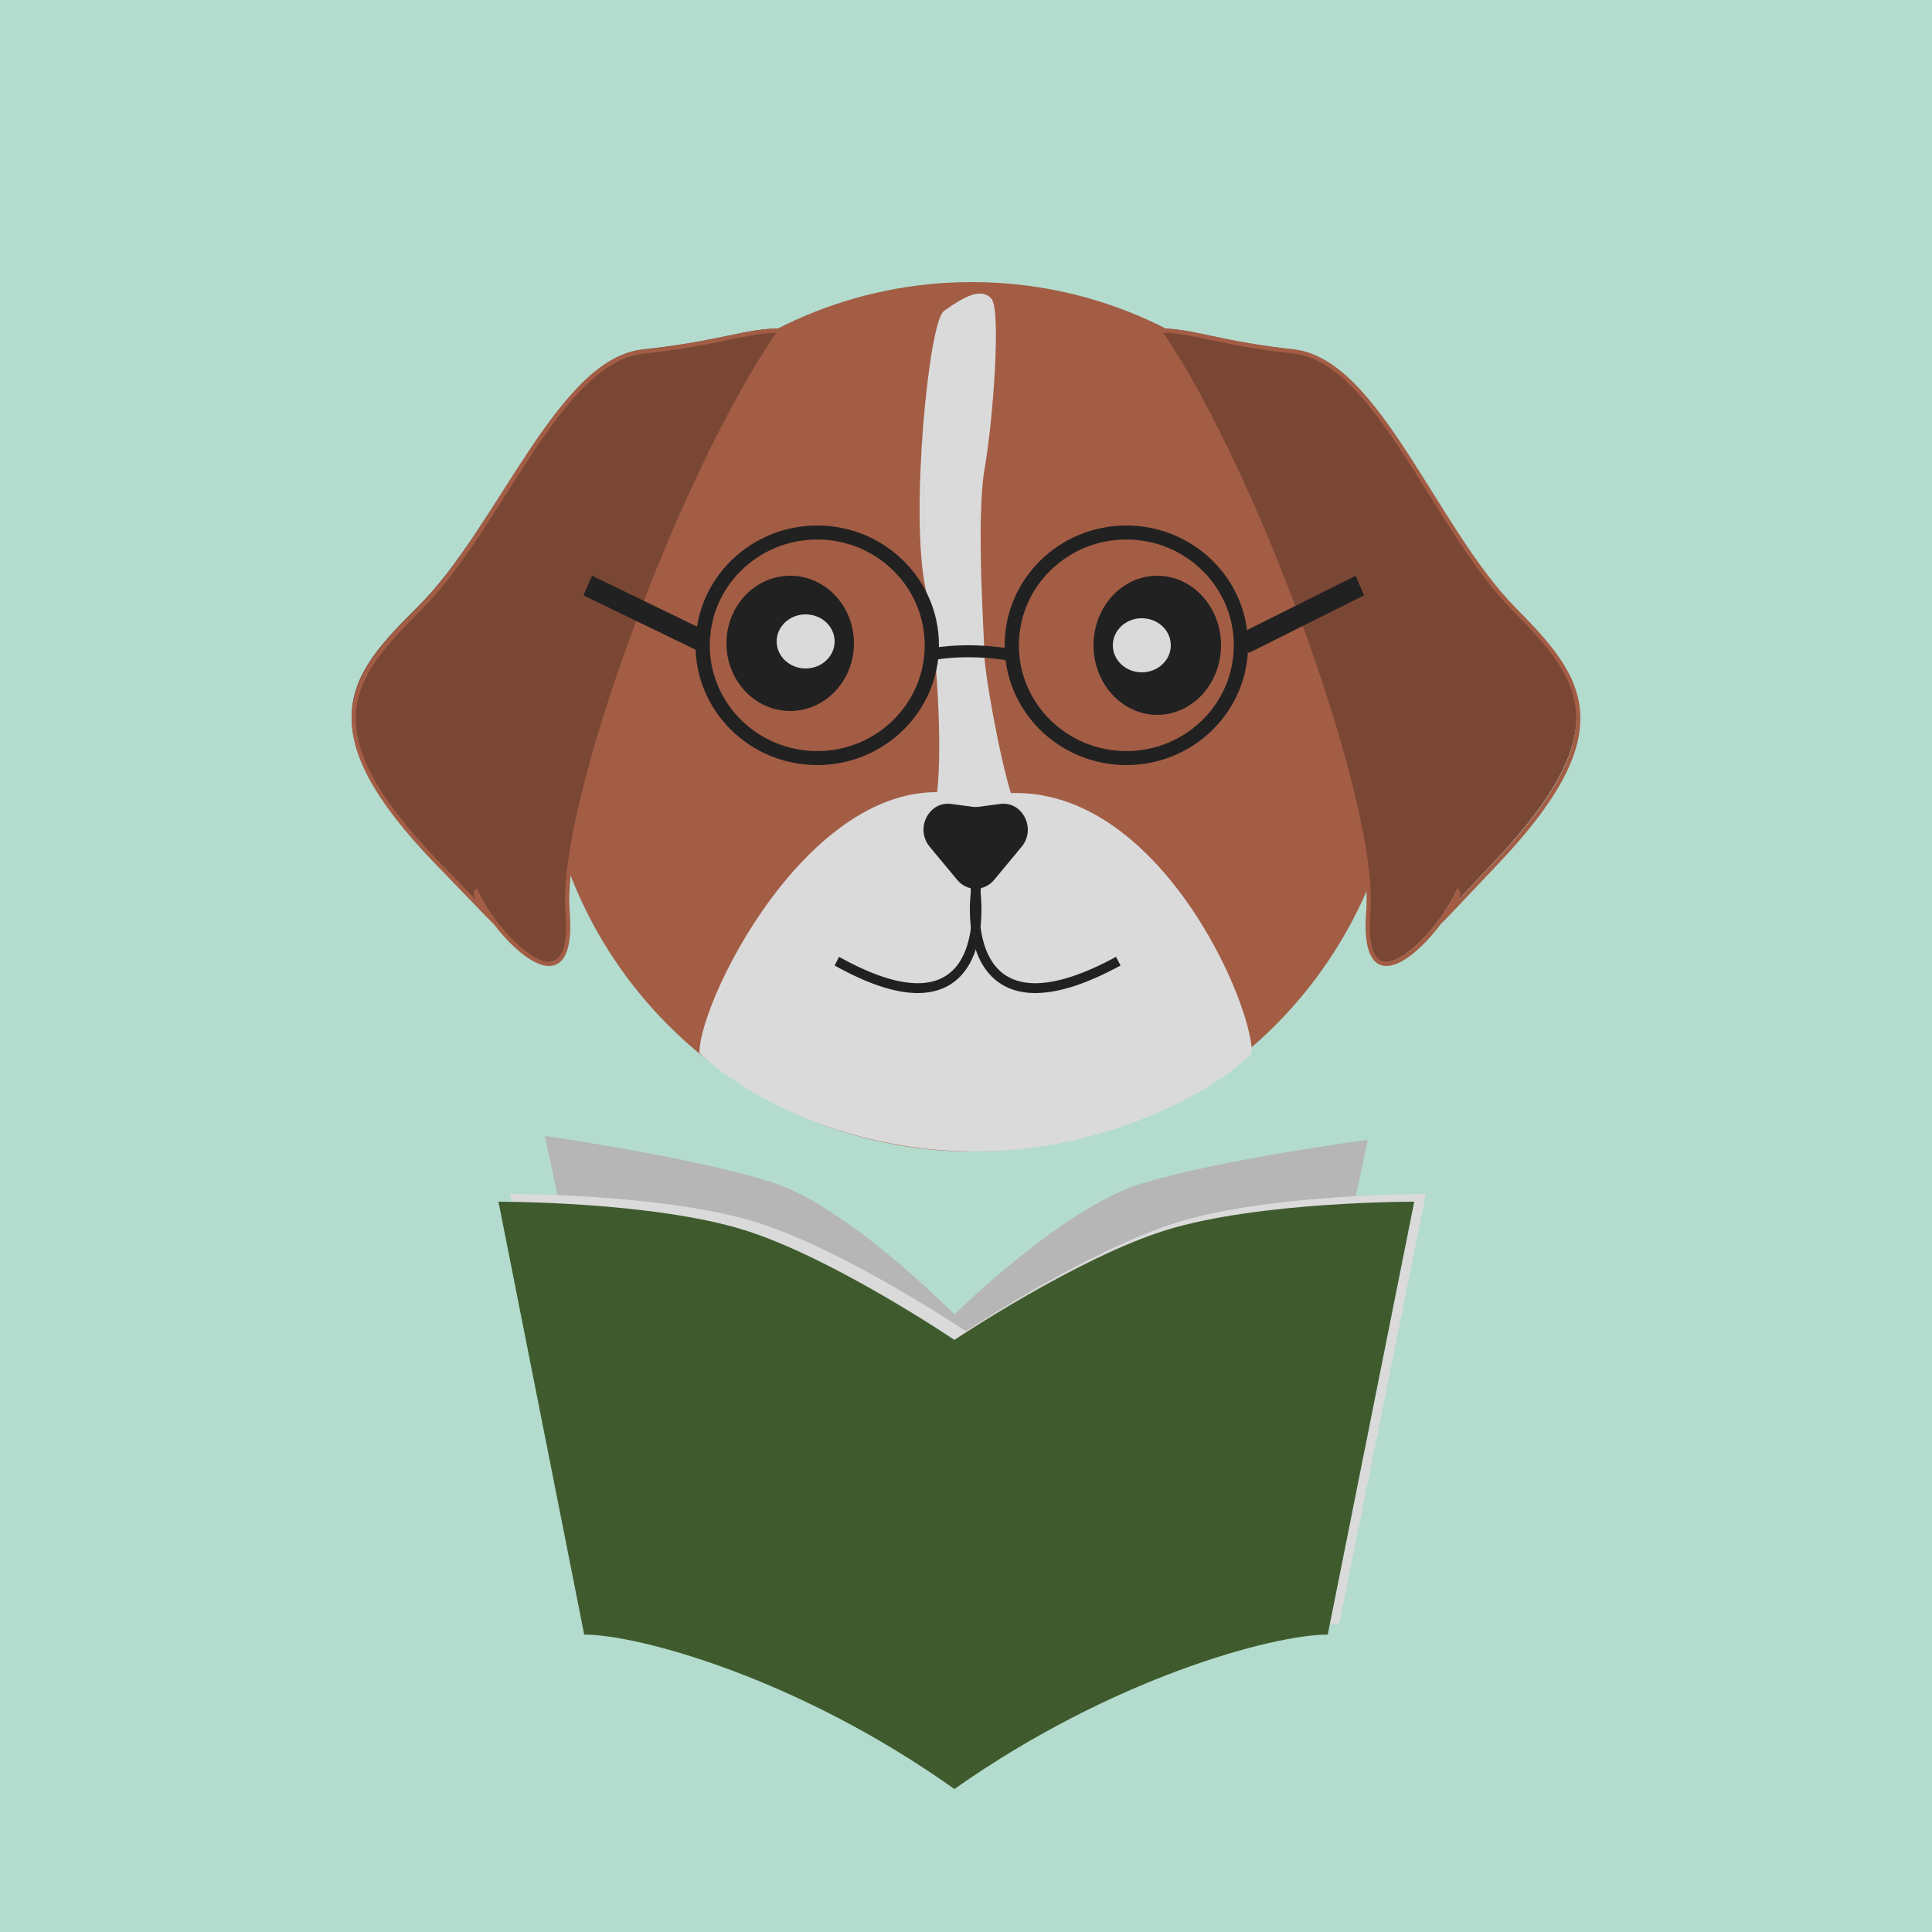 <svg width="500" height="500" viewBox="0 0 500 500" fill="none" xmlns="http://www.w3.org/2000/svg">
<rect width="500" height="500" fill="#B3DCCF"/>
<g filter="url(#filter0_d_1661_4987)">
<path d="M144 299C144 299 181.638 304.31 202.54 310.88C222.485 317.149 250 345.167 250 345.167V438C214.633 412.691 178.467 402.869 166.26 402.869L144 299Z" fill="#B6B6B6"/>
</g>
<g filter="url(#filter1_d_1661_4987)">
<path d="M357 300C357 300 319.262 304.892 298.085 311.434C277.877 317.676 250 345.178 250 345.178V438C285.833 412.802 322.475 403.022 334.843 403.022L357 300Z" fill="#B6B6B6"/>
</g>
<path d="M132 309C132 309 171.785 308.889 195.699 316.315C218.52 323.402 250 344.529 250 344.529V460C209.535 431.394 168.157 420.291 154.19 420.291L132 309Z" fill="#DADADA"/>
<path d="M369 309C369 309 328.878 308.889 304.761 316.315C281.747 323.402 250 344.529 250 344.529V460C290.808 431.394 332.537 420.291 346.622 420.291L369 309Z" fill="#DADADA"/>
<g filter="url(#filter2_d_1661_4987)">
<path d="M132 316C132 316 171.785 315.888 195.699 323.363C218.52 330.497 250 351.765 250 351.765V468C209.535 439.204 168.157 428.028 154.19 428.028L132 316Z" fill="#3F5B2D"/>
</g>
<g filter="url(#filter3_d_1661_4987)">
<path d="M369 316C369 316 328.878 315.888 304.761 323.363C281.747 330.497 250 351.765 250 351.765V468C290.808 439.204 332.537 428.028 346.622 428.028L369 316Z" fill="#3F5B2D"/>
</g>
<path d="M363 185.5C363 247.632 313.08 298 251.5 298C189.92 298 140 247.632 140 185.5C140 123.368 189.92 73 251.5 73C313.08 73 363 123.368 363 185.5Z" fill="#A35D45"/>
<path d="M324 272.506C315.3 281.793 286.664 298 252.591 298C216.161 298 190.243 281.429 181 272.506C181 257.923 213.08 194.204 252.591 206.586C295.907 195.296 324 257.923 324 272.506Z" fill="#DADADA"/>
<path fill-rule="evenodd" clip-rule="evenodd" d="M251.271 240.208C251.794 236.243 251.58 232.04 250.988 228.43L253.386 228C254.01 231.81 254.244 236.281 253.681 240.555C253.119 244.818 251.748 248.999 249.067 252.095C246.346 255.237 242.385 257.135 236.932 256.993C231.529 256.852 224.667 254.714 216 249.869L217.146 247.626C225.643 252.375 232.119 254.323 236.992 254.449C241.815 254.575 245.068 252.923 247.264 250.388C249.499 247.807 250.747 244.185 251.271 240.208Z" fill="#212121"/>
<path fill-rule="evenodd" clip-rule="evenodd" d="M253.801 240.208C253.264 236.243 253.484 232.04 254.091 228.43L251.631 228C250.99 231.81 250.75 236.281 251.328 240.555C251.904 244.818 253.311 248.999 256.063 252.095C258.855 255.237 262.921 257.135 268.517 256.993C274.062 256.852 281.105 254.714 290 249.869L288.823 247.626C280.103 252.375 273.456 254.323 268.455 254.449C263.506 254.575 260.167 252.923 257.913 250.388C255.62 247.807 254.339 244.185 253.801 240.208Z" fill="#212121"/>
<path d="M146.639 235.26C144.447 207.453 176.36 121.509 202 85C192.925 85 186.137 88.327 166.372 90.431C144.264 92.785 129.019 136.313 108.088 157.052C90.182 174.794 79.037 188.19 112.838 222.949C139.879 250.756 121.182 232.061 122.887 230.372C128.125 241.958 148.832 263.067 146.639 235.26Z" fill="#7B4735"/>
<path fill-rule="evenodd" clip-rule="evenodd" d="M188.336 88C183.056 89.095 176.432 90.457 166.575 91.511C161.252 92.08 156.29 95.146 151.491 99.84C146.695 104.531 142.113 110.798 137.546 117.673C135.337 120.998 133.136 124.458 130.918 127.944L130.698 128.291C128.407 131.893 126.097 135.519 123.746 139.04C119.048 146.078 114.172 152.72 108.928 157.941C99.994 166.836 92.938 174.479 92.161 184.154C91.386 193.81 96.866 205.691 113.66 223.043C117.678 227.195 120.678 230.306 122.883 232.594C123.026 232.742 123.165 232.886 123.301 233.027C123.171 232.8 123.055 232.582 122.957 232.377C122.802 232.05 122.677 231.723 122.629 231.426C122.584 231.15 122.582 230.75 122.878 230.455L123.437 229.898L123.761 230.617C125.038 233.456 127.273 236.905 129.88 240.05C132.49 243.199 135.438 246 138.125 247.579C139.469 248.368 140.71 248.829 141.784 248.904C142.836 248.977 143.732 248.682 144.459 247.936C145.206 247.17 145.822 245.879 146.177 243.874C146.531 241.875 146.617 239.215 146.346 235.766C145.794 228.726 147.388 218.075 150.457 205.536C153.531 192.98 158.098 178.477 163.529 163.708C174.217 134.643 188.27 104.492 200.907 86.101C196.934 86.216 193.293 86.971 188.518 87.962L188.336 88ZM127.659 239.005C127.651 239 127.645 238.996 127.64 238.993C127.569 238.948 127.492 238.879 127.434 238.825C127.166 238.579 126.573 237.978 125.546 236.919C124.715 236.061 123.588 234.892 122.099 233.348C119.892 231.059 116.889 227.944 112.875 223.797C96.047 206.409 90.259 194.224 91.075 184.067C91.888 173.929 99.281 166.011 108.157 157.174C113.323 152.031 118.15 145.461 122.838 138.439C125.181 134.929 127.485 131.313 129.777 127.71L129.999 127.36C132.215 123.876 134.421 120.408 136.636 117.074C141.212 110.187 145.845 103.841 150.727 99.065C155.607 94.292 160.787 91.038 166.459 90.431C176.262 89.383 182.845 88.03 188.113 86.937L188.354 86.887C193.499 85.819 197.447 85 201.956 85H203L202.404 85.853C189.691 104.042 175.398 134.589 164.553 164.082C159.132 178.823 154.579 193.286 151.517 205.793C148.451 218.317 146.895 228.825 147.433 235.682C147.708 239.182 147.627 241.941 147.251 244.063C146.877 246.178 146.201 247.709 145.242 248.692C144.264 249.695 143.04 250.079 141.708 249.987C140.399 249.896 138.991 249.348 137.571 248.514C134.73 246.844 131.688 243.936 129.039 240.741C128.566 240.171 128.105 239.591 127.659 239.005ZM123.698 231.142C123.698 231.142 123.698 231.144 123.697 231.147C123.698 231.143 123.698 231.142 123.698 231.142Z" fill="#A35D45"/>
<path d="M353.864 235.26C355.998 207.453 324.947 121.509 300 85C308.829 85 315.434 88.327 334.665 90.431C356.176 92.785 371.008 136.313 391.374 157.052C408.796 174.794 419.64 188.19 386.752 222.949C360.442 250.756 378.634 232.061 376.975 230.372C371.878 241.958 351.731 263.067 353.864 235.26Z" fill="#7B4735"/>
<path fill-rule="evenodd" clip-rule="evenodd" d="M313.402 88C318.588 89.095 325.093 90.457 334.774 91.511C340.002 92.08 344.876 95.146 349.589 99.84C354.3 104.531 358.8 110.798 363.285 117.673C365.455 120.998 367.616 124.458 369.795 127.944L370.011 128.291C372.261 131.893 374.53 135.519 376.838 139.04C381.453 146.078 386.241 152.72 391.392 157.941C400.167 166.836 407.097 174.479 407.859 184.154C408.621 193.81 403.238 205.691 386.744 223.043C382.799 227.195 379.852 230.306 377.686 232.594C377.546 232.742 377.409 232.886 377.276 233.027C377.404 232.8 377.518 232.582 377.613 232.377C377.766 232.05 377.888 231.723 377.936 231.426C377.98 231.15 377.982 230.75 377.691 230.455L377.142 229.898L376.824 230.617C375.569 233.456 373.375 236.905 370.814 240.05C368.25 243.199 365.355 246 362.716 247.579C361.396 248.368 360.178 248.829 359.123 248.904C358.09 248.977 357.21 248.682 356.495 247.936C355.762 247.17 355.157 245.879 354.808 243.874C354.461 241.875 354.377 239.215 354.642 235.766C355.185 228.726 353.619 218.075 350.604 205.536C347.585 192.98 343.1 178.477 337.766 163.708C327.269 134.643 313.467 104.492 301.055 86.101C304.958 86.216 308.533 86.971 313.223 87.962L313.402 88ZM372.996 239.005C373.003 239 373.01 238.996 373.014 238.993C373.084 238.948 373.159 238.879 373.217 238.825C373.48 238.579 374.062 237.978 375.071 236.919C375.887 236.061 376.994 234.892 378.456 233.348C380.624 231.059 383.574 227.944 387.516 223.797C404.043 206.409 409.727 194.224 408.927 184.067C408.128 173.929 400.867 166.011 392.149 157.174C387.076 152.031 382.334 145.461 377.73 138.439C375.43 134.929 373.167 131.313 370.916 127.71L370.697 127.36C368.521 123.876 366.354 120.408 364.179 117.074C359.685 110.187 355.134 103.841 350.339 99.065C345.546 94.292 340.459 91.038 334.888 90.431C325.26 89.383 318.795 88.03 313.621 86.937L313.384 86.887C308.331 85.819 304.454 85 300.025 85H299L299.585 85.853C312.071 104.042 326.109 134.589 336.76 164.082C342.084 178.823 346.557 193.286 349.564 205.793C352.575 218.317 354.103 228.825 353.575 235.682C353.305 239.182 353.385 241.941 353.753 244.063C354.121 246.178 354.785 247.709 355.727 248.692C356.687 249.695 357.889 250.079 359.197 249.987C360.483 249.896 361.866 249.348 363.261 248.514C366.051 246.844 369.039 243.936 371.64 240.741C372.104 240.171 372.557 239.591 372.996 239.005ZM376.886 231.142C376.886 231.142 376.886 231.144 376.887 231.147C376.886 231.143 376.886 231.142 376.886 231.142Z" fill="#A35D45"/>
<path d="M240.41 151.968C243.446 167.369 244.67 193.867 243.405 205.202L252.658 209L261 206.641C257.784 196.186 254.211 173.942 254.211 170.679C254.211 166.701 251.968 134.517 254.211 121.023C256.453 107.53 258.24 79.803 255.997 77.105C253.755 74.406 249.27 77.105 244.957 80.343C241.282 83.102 236.615 132.718 240.41 151.968Z" fill="#DADADA"/>
<path fill-rule="evenodd" clip-rule="evenodd" d="M251.41 77.531C249.475 78.239 247.249 79.672 245.018 81.276C244.898 81.363 244.703 81.607 244.466 82.109C244.239 82.59 244.003 83.24 243.763 84.049C243.282 85.665 242.801 87.864 242.339 90.503C241.416 95.777 240.58 102.764 239.984 110.268C238.792 125.296 238.573 142.303 240.521 151.768C243.638 166.906 244.917 192.801 243.675 204.322L252.711 207.874L260.639 205.727C259.014 200.498 257.324 192.665 256.027 185.688C255.355 182.075 254.788 178.683 254.388 175.99C253.99 173.316 253.752 171.289 253.752 170.432C253.752 169.645 253.657 167.711 253.524 164.994C253.493 164.363 253.46 163.691 253.426 162.981C253.244 159.223 253.026 154.441 252.881 149.363C252.591 139.226 252.588 127.847 253.759 121.095C254.916 114.431 255.957 104.233 256.419 95.366C256.65 90.932 256.735 86.844 256.619 83.703C256.561 82.131 256.453 80.81 256.291 79.806C256.21 79.305 256.117 78.894 256.015 78.578C255.91 78.251 255.808 78.067 255.733 77.981C254.798 76.904 253.358 76.817 251.41 77.531ZM251.041 76.525C253.112 75.767 255.155 75.68 256.543 77.279C256.758 77.528 256.914 77.873 257.035 78.249C257.16 78.636 257.263 79.104 257.349 79.636C257.521 80.701 257.632 82.072 257.69 83.663C257.808 86.849 257.721 90.973 257.49 95.421C257.026 104.317 255.981 114.56 254.816 121.278C253.665 127.907 253.662 139.179 253.952 149.333C254.097 154.4 254.315 159.174 254.496 162.929C254.53 163.63 254.563 164.297 254.593 164.923C254.727 167.643 254.823 169.617 254.823 170.432C254.823 171.194 255.047 173.137 255.448 175.833C255.846 178.511 256.411 181.89 257.081 185.492C258.422 192.705 260.175 200.784 261.829 205.934L262 206.467L252.649 209L242.517 205.017L242.565 204.608C243.867 193.432 242.606 167.21 239.472 151.984C237.49 142.356 237.723 125.215 238.916 110.183C239.513 102.657 240.353 95.636 241.283 90.318C241.748 87.661 242.238 85.417 242.735 83.744C242.983 82.909 243.237 82.202 243.497 81.652C243.747 81.123 244.036 80.663 244.392 80.407C246.627 78.8 248.956 77.289 251.041 76.525Z" fill="#DADADA"/>
<path d="M257.282 227.711C254.751 230.763 250.249 230.763 247.718 227.711L240.591 219.118C236.742 214.478 240.375 207.281 246.173 208.058L251.699 208.798C252.231 208.87 252.769 208.87 253.301 208.798L258.827 208.058C264.625 207.281 268.258 214.478 264.409 219.118L257.282 227.711Z" fill="#212121"/>
<path d="M221 166.5C221 176.165 213.613 184 204.5 184C195.387 184 188 176.165 188 166.5C188 156.835 195.387 149 204.5 149C213.613 149 221 156.835 221 166.5Z" fill="#212121"/>
<path d="M216 166C216 169.866 212.642 173 208.5 173C204.358 173 201 169.866 201 166C201 162.134 204.358 159 208.5 159C212.642 159 216 162.134 216 166Z" fill="#DADADA"/>
<path d="M283 167C283 176.941 290.387 185 299.5 185C308.613 185 316 176.941 316 167C316 157.059 308.613 149 299.5 149C290.387 149 283 157.059 283 167Z" fill="#212121"/>
<path d="M288 167C288 170.866 291.358 174 295.5 174C299.642 174 303 170.866 303 167C303 163.134 299.642 160 295.5 160C291.358 160 288 163.134 288 167Z" fill="#DADADA"/>
<path fill-rule="evenodd" clip-rule="evenodd" d="M211.5 194.374C226.862 194.374 239.316 182.118 239.316 167C239.316 151.882 226.862 139.626 211.5 139.626C196.138 139.626 183.684 151.882 183.684 167C183.684 182.118 196.138 194.374 211.5 194.374ZM211.5 198C228.897 198 243 184.121 243 167C243 149.879 228.897 136 211.5 136C194.103 136 180 149.879 180 167C180 184.121 194.103 198 211.5 198Z" fill="#212121"/>
<path fill-rule="evenodd" clip-rule="evenodd" d="M291.5 194.374C306.862 194.374 319.316 182.118 319.316 167C319.316 151.882 306.862 139.626 291.5 139.626C276.138 139.626 263.684 151.882 263.684 167C263.684 182.118 276.138 194.374 291.5 194.374ZM291.5 198C308.897 198 323 184.121 323 167C323 149.879 308.897 136 291.5 136C274.103 136 260 149.879 260 167C260 184.121 274.103 198 291.5 198Z" fill="#212121"/>
<path fill-rule="evenodd" clip-rule="evenodd" d="M261.31 171C251.629 169.362 243.604 170.336 240.965 170.972L240 167.987C243.182 167.22 251.774 166.229 262 167.959L261.31 171Z" fill="#212121"/>
<path fill-rule="evenodd" clip-rule="evenodd" d="M153.217 149L184 163.917L181.783 169L151 154.083L153.217 149Z" fill="#212121"/>
<path fill-rule="evenodd" clip-rule="evenodd" d="M350.85 149L321 163.917L323.15 169L353 154.083L350.85 149Z" fill="#212121"/>
<defs>
<filter id="filter0_d_1661_4987" x="137" y="290" width="114" height="148" filterUnits="userSpaceOnUse" color-interpolation-filters="sRGB">
<feFlood flood-opacity="0" result="BackgroundImageFix"/>
<feColorMatrix in="SourceAlpha" type="matrix" values="0 0 0 0 0 0 0 0 0 0 0 0 0 0 0 0 0 0 127 0" result="hardAlpha"/>
<feOffset dx="-3" dy="-5"/>
<feGaussianBlur stdDeviation="2"/>
<feComposite in2="hardAlpha" operator="out"/>
<feColorMatrix type="matrix" values="0 0 0 0 1 0 0 0 0 1 0 0 0 0 1 0 0 0 0.25 0"/>
<feBlend mode="normal" in2="BackgroundImageFix" result="effect1_dropShadow_1661_4987"/>
<feBlend mode="normal" in="SourceGraphic" in2="effect1_dropShadow_1661_4987" result="shape"/>
</filter>
<filter id="filter1_d_1661_4987" x="243" y="291" width="115" height="147" filterUnits="userSpaceOnUse" color-interpolation-filters="sRGB">
<feFlood flood-opacity="0" result="BackgroundImageFix"/>
<feColorMatrix in="SourceAlpha" type="matrix" values="0 0 0 0 0 0 0 0 0 0 0 0 0 0 0 0 0 0 127 0" result="hardAlpha"/>
<feOffset dx="-3" dy="-5"/>
<feGaussianBlur stdDeviation="2"/>
<feComposite in2="hardAlpha" operator="out"/>
<feColorMatrix type="matrix" values="0 0 0 0 1 0 0 0 0 1 0 0 0 0 1 0 0 0 0.25 0"/>
<feBlend mode="normal" in2="BackgroundImageFix" result="effect1_dropShadow_1661_4987"/>
<feBlend mode="normal" in="SourceGraphic" in2="effect1_dropShadow_1661_4987" result="shape"/>
</filter>
<filter id="filter2_d_1661_4987" x="125" y="307" width="126" height="161" filterUnits="userSpaceOnUse" color-interpolation-filters="sRGB">
<feFlood flood-opacity="0" result="BackgroundImageFix"/>
<feColorMatrix in="SourceAlpha" type="matrix" values="0 0 0 0 0 0 0 0 0 0 0 0 0 0 0 0 0 0 127 0" result="hardAlpha"/>
<feOffset dx="-3" dy="-5"/>
<feGaussianBlur stdDeviation="2"/>
<feComposite in2="hardAlpha" operator="out"/>
<feColorMatrix type="matrix" values="0 0 0 0 0 0 0 0 0 0 0 0 0 0 0 0 0 0 0.25 0"/>
<feBlend mode="normal" in2="BackgroundImageFix" result="effect1_dropShadow_1661_4987"/>
<feBlend mode="normal" in="SourceGraphic" in2="effect1_dropShadow_1661_4987" result="shape"/>
</filter>
<filter id="filter3_d_1661_4987" x="243" y="307" width="127" height="161" filterUnits="userSpaceOnUse" color-interpolation-filters="sRGB">
<feFlood flood-opacity="0" result="BackgroundImageFix"/>
<feColorMatrix in="SourceAlpha" type="matrix" values="0 0 0 0 0 0 0 0 0 0 0 0 0 0 0 0 0 0 127 0" result="hardAlpha"/>
<feOffset dx="-3" dy="-5"/>
<feGaussianBlur stdDeviation="2"/>
<feComposite in2="hardAlpha" operator="out"/>
<feColorMatrix type="matrix" values="0 0 0 0 0 0 0 0 0 0 0 0 0 0 0 0 0 0 0.25 0"/>
<feBlend mode="normal" in2="BackgroundImageFix" result="effect1_dropShadow_1661_4987"/>
<feBlend mode="normal" in="SourceGraphic" in2="effect1_dropShadow_1661_4987" result="shape"/>
</filter>
</defs>
</svg>
